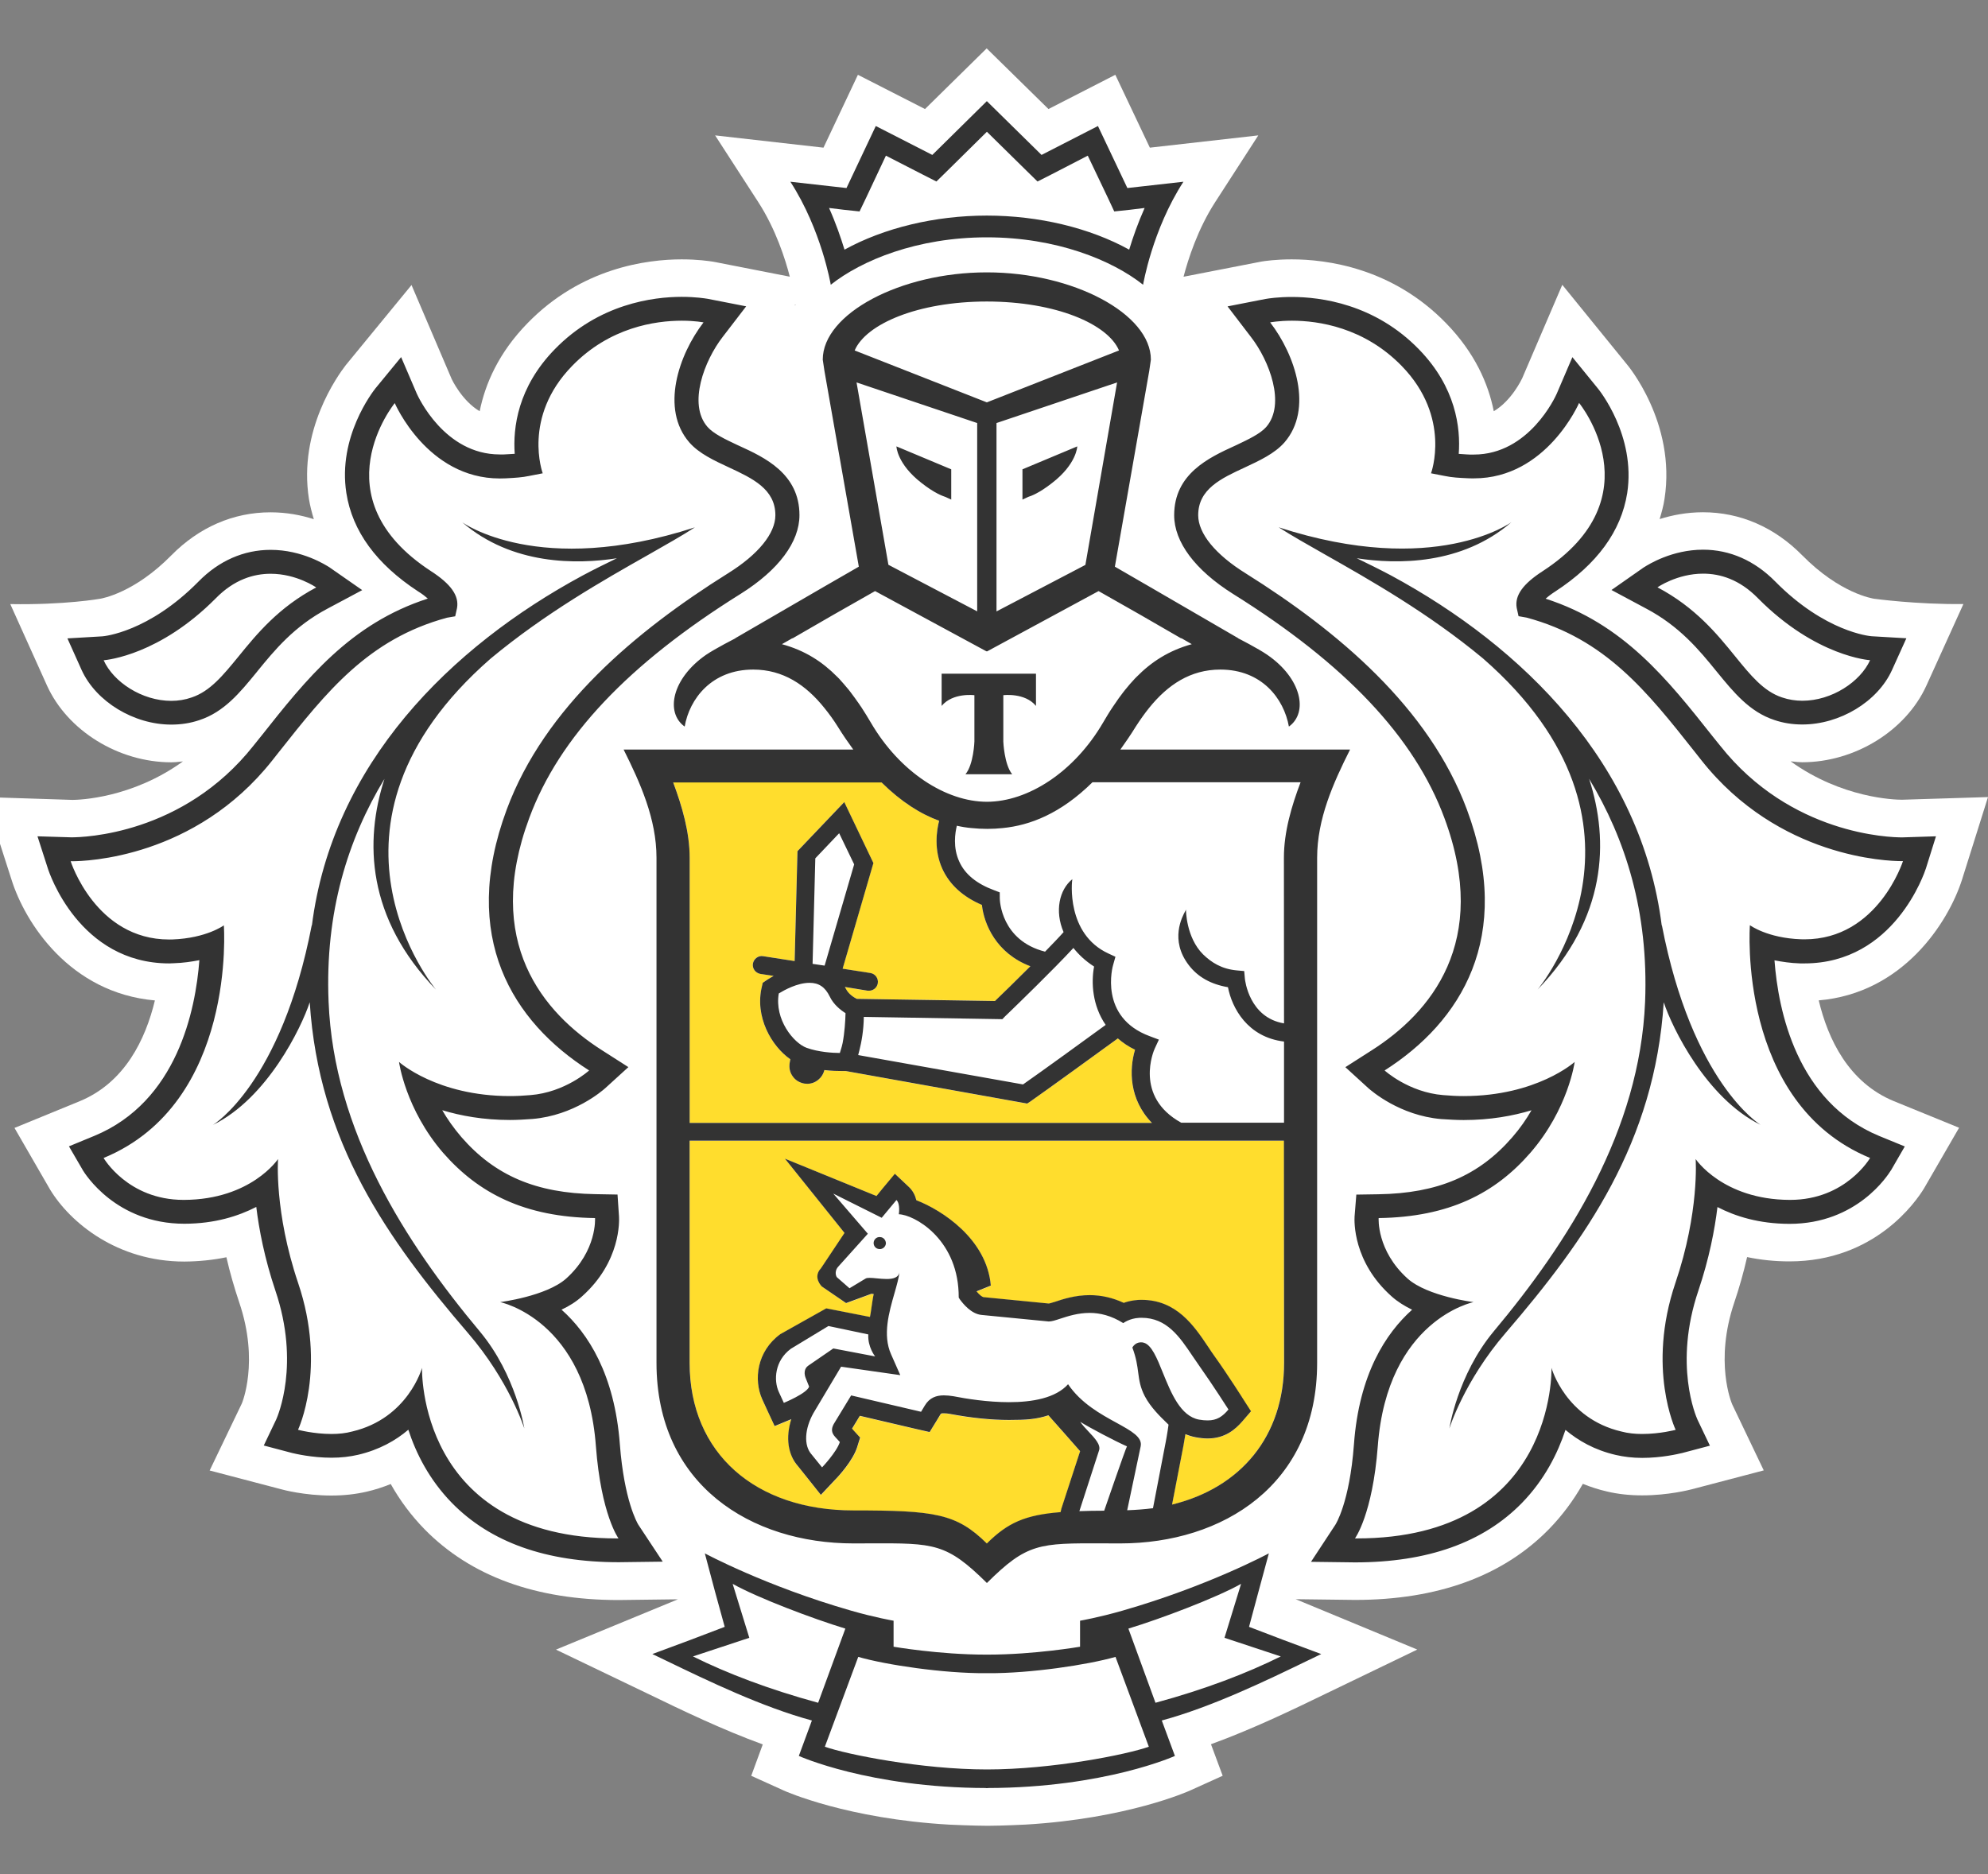 <svg xmlns="http://www.w3.org/2000/svg" width="35" height="33" viewBox="0 0 35 33" fill="none">
<rect x="0" y="0" width="35" height="33" fill="#808080" stroke="none"/>
<path fill-rule="evenodd" clip-rule="evenodd" d="M35 14.035L34.542 15.491C34.299 16.247 33.503 17.489 32.02 17.615C32.182 18.295 32.544 19.06 33.342 19.389L34.491 19.858L33.871 20.93C33.731 21.158 33.009 22.211 31.504 22.211C31.247 22.211 30.998 22.185 30.759 22.135C30.698 22.401 30.623 22.669 30.533 22.935C30.181 23.977 30.484 24.702 30.498 24.732L31.052 25.891L29.78 26.225L29.779 26.225C29.752 26.232 29.372 26.331 28.912 26.331C28.694 26.331 28.487 26.309 28.293 26.263C28.145 26.229 28.003 26.183 27.867 26.128C27.702 26.42 27.503 26.686 27.272 26.924C26.462 27.752 25.312 28.172 23.854 28.172L22.811 28.159L24.952 29.046L23.352 29.818C22.785 30.093 22.056 30.446 21.32 30.713L21.526 31.268L20.963 31.523C20.913 31.547 19.84 32.023 18.055 32.128C18.055 32.128 17.627 32.149 17.388 32.149C17.149 32.149 16.715 32.129 16.715 32.129C14.922 32.027 13.842 31.548 13.788 31.524L13.788 31.523L13.226 31.269L13.429 30.716C12.714 30.456 12.011 30.117 11.419 29.83L9.788 29.047L11.936 28.161L10.896 28.174H10.891C9.435 28.174 8.286 27.755 7.474 26.927C7.242 26.689 7.043 26.423 6.879 26.131C6.744 26.186 6.602 26.232 6.455 26.266C6.259 26.311 6.052 26.334 5.835 26.334C5.356 26.334 4.973 26.23 4.957 26.225L3.691 25.893L4.258 24.712C4.262 24.704 4.566 23.978 4.213 22.937C4.124 22.672 4.047 22.405 3.986 22.138C3.749 22.187 3.502 22.212 3.246 22.214C2.064 22.214 1.235 21.529 0.881 20.945L0.255 19.861L1.404 19.39C2.2 19.061 2.563 18.298 2.727 17.616C1.223 17.483 0.438 16.24 0.203 15.49L-0.264 14.035L1.279 14.085C1.392 14.084 2.322 14.057 3.221 13.407C3.206 13.409 3.19 13.41 3.174 13.412L3.174 13.412H3.174H3.174H3.174H3.174H3.174H3.174H3.174H3.174L3.174 13.412L3.174 13.412H3.174L3.174 13.412L3.174 13.412H3.174L3.174 13.412L3.174 13.412C3.121 13.418 3.069 13.423 3.016 13.423C2.088 13.423 1.189 12.868 0.828 12.073L0.181 10.637C1.138 10.654 1.757 10.544 1.757 10.544C1.757 10.544 1.758 10.544 1.759 10.544C1.797 10.537 2.364 10.441 3.016 9.779C3.505 9.283 4.109 9.021 4.763 9.021C5.05 9.021 5.306 9.072 5.525 9.142C5.49 9.025 5.459 8.907 5.439 8.786C5.249 7.575 5.947 6.612 6.088 6.429L7.245 5.019L7.952 6.674C7.952 6.674 8.129 7.055 8.445 7.241C8.543 6.757 8.779 6.212 9.285 5.693C10.235 4.713 11.395 4.567 12.002 4.567C12.284 4.567 12.483 4.597 12.549 4.607L12.594 4.615L13.905 4.872C13.827 4.567 13.659 4.037 13.35 3.559L12.59 2.384L14.498 2.6L15.104 1.317L16.285 1.92L17.371 0.852L18.459 1.92L19.636 1.317L20.244 2.6L22.153 2.384L21.394 3.559C21.085 4.037 20.917 4.568 20.837 4.873L22.212 4.605C22.261 4.597 22.461 4.567 22.742 4.567C23.349 4.567 24.509 4.712 25.461 5.693C25.966 6.213 26.203 6.757 26.299 7.241C26.61 7.057 26.787 6.686 26.798 6.663L26.799 6.661L27.505 5.015L28.643 6.416C28.643 6.415 29.514 7.44 29.305 8.784C29.287 8.906 29.254 9.024 29.219 9.14C29.44 9.071 29.696 9.02 29.982 9.02C30.636 9.02 31.24 9.282 31.728 9.777C32.392 10.451 32.968 10.539 33.002 10.544L33.004 10.544C33.004 10.544 33.751 10.646 34.567 10.636L33.916 12.071C33.555 12.866 32.657 13.422 31.728 13.422C31.675 13.422 31.622 13.416 31.569 13.41L31.569 13.41C31.555 13.409 31.54 13.407 31.525 13.406C32.428 14.056 33.358 14.082 33.486 14.082L35 14.035ZM13.99 5.378L14.005 5.374L14.003 5.361L13.99 5.378Z" fill="white"/>
<path fill-rule="evenodd" clip-rule="evenodd" d="M20.28 19.773H12.142V15.102C12.142 14.65 12.009 14.195 11.852 13.775H15.519C15.867 14.119 16.209 14.334 16.533 14.452C16.492 14.618 16.437 14.96 16.593 15.303C16.721 15.579 16.951 15.791 17.287 15.933C17.323 16.274 17.541 16.788 18.14 17.013C17.878 17.277 17.622 17.526 17.519 17.625L15.084 17.587C15.028 17.561 14.934 17.498 14.892 17.412C14.889 17.405 14.886 17.4 14.882 17.395C14.879 17.39 14.876 17.386 14.874 17.38L15.271 17.445C15.279 17.446 15.288 17.446 15.296 17.446C15.374 17.446 15.44 17.392 15.453 17.315C15.466 17.227 15.407 17.147 15.321 17.134L14.833 17.058L15.375 15.196L14.862 14.123L14.039 14.988L13.989 16.923L13.436 16.836C13.35 16.819 13.268 16.881 13.254 16.967C13.241 17.052 13.299 17.133 13.386 17.148L13.618 17.184C13.536 17.231 13.481 17.268 13.474 17.273L13.428 17.306L13.415 17.363C13.28 17.906 13.584 18.421 13.913 18.652L13.902 18.72C13.887 18.804 13.907 18.885 13.957 18.953C14.006 19.023 14.078 19.065 14.161 19.079C14.178 19.083 14.197 19.084 14.213 19.084C14.355 19.084 14.479 18.986 14.514 18.843C14.636 18.858 14.748 18.86 14.825 18.86H14.89L18.083 19.434L18.137 19.398C18.391 19.222 19.361 18.519 19.679 18.286C19.767 18.36 19.864 18.428 19.983 18.484C19.879 18.828 19.873 19.356 20.28 19.773ZM12.142 20.087H22.607L22.605 24C22.605 25.295 21.839 26.201 20.632 26.496L20.834 25.45C20.846 25.389 20.858 25.316 20.867 25.256C20.925 25.28 20.984 25.299 21.05 25.311C21.125 25.326 21.195 25.332 21.259 25.332C21.567 25.332 21.747 25.171 21.867 25.033L22.022 24.854L21.896 24.657C21.895 24.656 21.892 24.652 21.889 24.646C21.842 24.573 21.587 24.174 21.388 23.895C21.346 23.836 21.305 23.776 21.264 23.713L21.262 23.71C21.017 23.346 20.71 22.891 20.096 22.891L20.041 22.893C19.941 22.899 19.854 22.919 19.782 22.945C19.59 22.856 19.389 22.809 19.182 22.809C18.928 22.809 18.713 22.878 18.57 22.927C18.557 22.93 18.545 22.934 18.533 22.938C18.507 22.946 18.483 22.953 18.463 22.957L17.313 22.844C17.298 22.841 17.251 22.814 17.194 22.747V22.741L17.444 22.641C17.374 21.816 16.578 21.309 16.134 21.137C16.114 21.055 16.074 20.972 16.004 20.905L15.758 20.672L15.54 20.93L15.433 21.063L13.821 20.404L14.87 21.713L14.456 22.335C14.304 22.495 14.472 22.655 14.472 22.655L14.899 22.949L15.342 22.785C15.351 22.785 15.36 22.787 15.368 22.788C15.374 22.789 15.38 22.79 15.386 22.79C15.373 22.828 15.359 22.927 15.346 23.019C15.335 23.092 15.325 23.16 15.317 23.193L14.548 23.042L13.739 23.495C13.324 23.798 13.267 24.3 13.421 24.644L13.511 24.839L13.639 25.115L13.923 24.998C13.927 24.998 13.931 24.997 13.933 24.994C13.832 25.316 13.874 25.625 14.055 25.825L14.226 26.039L14.454 26.326L14.705 26.058C14.777 25.985 15.018 25.719 15.091 25.491L15.146 25.316L15.023 25.183L15.002 25.159L15.139 24.934L16.143 25.168L16.368 25.219L16.488 25.023L16.555 24.915C16.566 24.893 16.57 24.889 16.616 24.889C16.652 24.889 16.688 24.892 16.726 24.901C17.105 24.972 17.454 25.007 17.764 25.007C18.066 25.007 18.246 24.995 18.459 24.924C18.459 24.924 18.999 25.534 19.017 25.556L18.688 26.57L18.673 26.63C18.048 26.681 17.743 26.817 17.375 27.182C16.841 26.655 16.462 26.6 15.025 26.6C13.307 26.6 12.142 25.598 12.142 23.999V20.087Z" fill="#FFDD2D"/>
<path fill-rule="evenodd" clip-rule="evenodd" d="M20.125 5.014C19.582 4.583 18.601 4.179 17.374 4.179C16.149 4.179 15.17 4.583 14.626 5.014C14.626 5.014 14.465 4.05 13.915 3.2L14.903 3.311L15.419 2.219L16.414 2.728L17.374 1.781L18.337 2.728L19.33 2.219L19.848 3.311L20.835 3.2C20.285 4.05 20.125 5.014 20.125 5.014ZM15.133 3.723L14.858 3.694L14.596 3.662C14.716 3.93 14.803 4.185 14.868 4.396C15.562 4.014 16.46 3.796 17.373 3.796C18.29 3.796 19.189 4.014 19.88 4.396C19.944 4.185 20.032 3.931 20.152 3.662L19.891 3.694L19.617 3.723L19.501 3.475L19.151 2.741L18.514 3.07L18.266 3.196L18.068 3.002L17.375 2.32L16.684 3.002L16.486 3.196L16.238 3.07L15.597 2.741L15.252 3.475L15.133 3.723ZM15.494 21.783C15.435 21.777 15.385 21.823 15.381 21.881C15.377 21.941 15.422 21.992 15.482 21.994C15.54 21.999 15.592 21.954 15.597 21.895C15.597 21.838 15.555 21.784 15.494 21.783ZM22.593 28.876L21.99 28.646L22.156 28.028L22.339 27.352C22.339 27.352 21.271 27.928 19.765 28.36C19.338 28.483 19.015 28.538 19.015 28.538V28.996C19.015 28.996 18.21 29.135 17.396 29.135H17.387H17.375H17.359H17.35C16.536 29.135 15.732 28.996 15.732 28.996V28.538C15.732 28.538 15.407 28.483 14.981 28.36C13.476 27.928 12.409 27.352 12.409 27.352L12.589 28.028L12.759 28.646L12.155 28.876L11.485 29.125C11.565 29.163 11.648 29.203 11.733 29.244C12.474 29.602 13.42 30.058 14.294 30.295L14.064 30.919C14.064 30.919 15.3 31.479 17.359 31.484V31.486H17.366H17.375H17.383H17.388V31.484C19.45 31.479 20.685 30.919 20.685 30.919L20.454 30.295C21.34 30.055 22.303 29.589 23.045 29.229L23.045 29.229L23.046 29.229C23.12 29.193 23.192 29.158 23.261 29.125L22.593 28.876ZM12.2 29.167L13.192 28.839L12.899 27.889C13.336 28.135 14.316 28.505 14.883 28.677L14.404 29.983C13.528 29.744 12.799 29.464 12.2 29.167ZM17.375 31.157C16.224 31.157 14.908 30.893 14.522 30.757L15.11 29.175C15.598 29.316 16.614 29.467 17.351 29.462H17.353H17.375H17.395H17.398C18.135 29.467 19.148 29.316 19.639 29.175L20.226 30.757C19.839 30.895 18.526 31.157 17.375 31.157ZM20.343 29.983L19.866 28.677C20.434 28.505 21.412 28.135 21.85 27.889L21.558 28.839L22.549 29.167C21.949 29.464 21.223 29.744 20.343 29.983ZM31.767 16.964C33.354 16.964 33.885 15.359 33.907 15.291L34.084 14.726L33.489 14.745H33.486C33.276 14.745 31.526 14.699 30.285 13.131L30.167 12.985L30.163 12.98C29.353 11.957 28.585 10.985 27.212 10.542C27.252 10.506 27.308 10.462 27.386 10.412C28.116 9.935 28.541 9.355 28.648 8.683C28.803 7.671 28.154 6.865 28.125 6.832L27.683 6.289L27.407 6.933L27.407 6.933C27.386 6.981 26.921 8.004 25.948 8.004H25.876C25.855 8.003 25.835 8.002 25.816 8.001L25.816 8.001C25.77 7.998 25.726 7.996 25.682 7.992C25.716 7.532 25.632 6.82 24.983 6.153C24.203 5.349 23.245 5.229 22.744 5.229C22.498 5.229 22.328 5.256 22.288 5.263L22.287 5.263L22.284 5.264C22.282 5.264 22.281 5.264 22.28 5.264L21.612 5.395L22.024 5.934C22.347 6.35 22.64 7.117 22.293 7.518C22.188 7.638 21.978 7.737 21.77 7.836L21.735 7.852C21.285 8.058 20.672 8.343 20.672 9.072C20.672 9.544 21.04 10.037 21.707 10.457C23.683 11.691 24.902 12.98 25.429 14.402C26.243 16.59 25.181 17.838 24.149 18.495L23.686 18.791L24.091 19.161L24.091 19.161C24.146 19.209 24.642 19.642 25.373 19.705C25.512 19.714 25.645 19.722 25.769 19.722C26.239 19.722 26.638 19.648 26.963 19.55C26.873 19.706 26.764 19.865 26.625 20.025C26.036 20.704 25.31 21.013 24.267 21.029L23.879 21.035L23.848 21.422C23.844 21.499 23.815 22.216 24.499 22.826C24.603 22.92 24.73 22.998 24.861 23.062C24.398 23.476 23.927 24.197 23.837 25.433C23.76 26.465 23.512 26.846 23.509 26.85L23.081 27.501L23.855 27.511C25.135 27.511 26.115 27.16 26.794 26.465C27.195 26.053 27.425 25.589 27.561 25.178C27.784 25.366 28.071 25.532 28.446 25.619C28.588 25.652 28.744 25.671 28.911 25.671C29.254 25.671 29.543 25.602 29.602 25.588C29.605 25.588 29.607 25.587 29.609 25.587L30.104 25.456L29.885 24.997L29.884 24.995C29.86 24.94 29.461 24.026 29.901 22.726C30.092 22.159 30.189 21.65 30.237 21.254C30.548 21.416 30.965 21.549 31.505 21.55C32.695 21.55 33.238 20.692 33.29 20.609C33.292 20.607 33.293 20.605 33.294 20.604L33.535 20.187L33.088 20.004C31.629 19.402 31.306 17.786 31.241 16.91C31.373 16.935 31.523 16.959 31.694 16.964H31.767ZM32.924 20.39C32.924 20.39 32.497 21.128 31.517 21.128H31.505C30.328 21.122 29.853 20.409 29.853 20.409C29.853 20.409 29.922 21.337 29.497 22.589C28.986 24.098 29.501 25.177 29.501 25.177C29.501 25.177 29.227 25.25 28.91 25.25C28.789 25.25 28.662 25.238 28.543 25.206C27.561 24.975 27.315 24.086 27.315 24.086C27.315 24.086 27.406 27.089 23.883 27.089H23.855C23.855 27.089 24.165 26.669 24.257 25.462C24.425 23.234 25.943 22.928 25.943 22.928C25.943 22.928 25.133 22.827 24.782 22.514C24.233 22.02 24.272 21.448 24.272 21.448C25.512 21.431 26.323 21.012 26.942 20.3C27.612 19.529 27.723 18.699 27.723 18.699C27.723 18.699 27.056 19.3 25.768 19.3C25.654 19.3 25.533 19.294 25.409 19.283C24.799 19.234 24.377 18.849 24.377 18.849C25.719 17.994 26.661 16.502 25.826 14.255C25.157 12.456 23.55 11.111 21.933 10.097C21.395 9.763 21.095 9.392 21.095 9.072C21.095 8.611 21.499 8.424 21.914 8.232C22.176 8.11 22.442 7.986 22.614 7.79C23.123 7.203 22.804 6.25 22.362 5.677C22.362 5.677 22.511 5.647 22.746 5.647C23.211 5.647 24.017 5.764 24.679 6.445C25.559 7.35 25.194 8.334 25.194 8.334L25.43 8.38C25.566 8.409 25.7 8.415 25.838 8.421L25.856 8.422C25.872 8.422 25.888 8.422 25.904 8.423C25.919 8.423 25.935 8.423 25.951 8.423C27.229 8.423 27.801 7.095 27.801 7.095C27.801 7.095 29.159 8.756 27.16 10.057C26.815 10.28 26.663 10.485 26.703 10.706L26.735 10.85L26.877 10.875C28.264 11.248 28.995 12.173 29.84 13.242C29.878 13.29 29.917 13.34 29.956 13.389C31.316 15.108 33.241 15.163 33.478 15.163H33.503C33.503 15.163 33.064 16.54 31.77 16.54C31.749 16.54 31.73 16.54 31.708 16.539C31.113 16.518 30.808 16.291 30.808 16.291C30.808 16.291 30.575 19.42 32.924 20.39ZM30.219 11.82C29.917 11.448 29.572 11.028 28.98 10.715L28.371 10.389L28.935 9.994C28.938 9.993 28.941 9.991 28.945 9.988C29.024 9.938 29.437 9.679 29.984 9.679C30.455 9.679 30.892 9.872 31.253 10.238C32.132 11.13 32.92 11.201 32.95 11.203L33.563 11.239L33.31 11.798C33.058 12.355 32.393 12.757 31.731 12.757C31.562 12.757 31.395 12.732 31.238 12.678C30.803 12.535 30.522 12.191 30.229 11.832L30.219 11.82ZM30.951 10.535C30.625 10.201 30.281 10.101 29.985 10.101C29.526 10.101 29.181 10.342 29.181 10.342C29.848 10.695 30.229 11.163 30.548 11.556C30.82 11.891 31.048 12.172 31.372 12.28C31.492 12.321 31.612 12.339 31.732 12.339C32.25 12.339 32.752 12.005 32.924 11.625C32.924 11.625 31.973 11.567 30.951 10.535ZM29.257 16.285V16.306C28.901 13.451 26.814 11.389 24.492 10.134C24.277 10.02 24.079 9.923 23.887 9.83C24.594 9.939 25.732 9.952 26.611 9.194C26.611 9.194 25.267 10.178 22.512 9.285C22.733 9.427 23.015 9.587 23.336 9.769L23.336 9.769C24.123 10.215 25.148 10.796 26.108 11.593C29.489 14.545 27.07 17.425 27.07 17.425C28.285 16.166 28.335 14.815 27.977 13.713C28.617 14.771 29.026 16.055 28.963 17.639C28.869 19.908 27.615 21.87 26.294 23.448C25.66 24.213 25.517 25.153 25.517 25.153C25.517 25.153 25.773 24.323 26.508 23.47C27.923 21.823 29.133 20.113 29.291 17.648C29.438 18.095 30.041 19.339 30.997 19.807L30.997 19.807C30.973 19.792 29.792 19.058 29.257 16.285ZM11.237 26.846C11.238 26.848 11.238 26.849 11.239 26.849L11.668 27.498L10.893 27.508C9.613 27.508 8.634 27.157 7.954 26.462C7.554 26.051 7.323 25.587 7.189 25.175C6.968 25.364 6.678 25.529 6.302 25.617C6.162 25.649 6.007 25.668 5.838 25.668C5.488 25.668 5.191 25.596 5.144 25.585L5.14 25.584L4.644 25.453L4.863 24.994L4.864 24.992C4.888 24.936 5.288 24.022 4.848 22.724C4.657 22.156 4.56 21.647 4.512 21.252C4.199 21.413 3.783 21.547 3.247 21.548C2.039 21.548 1.496 20.666 1.457 20.604L1.456 20.601L1.214 20.185L1.66 20.001C3.12 19.398 3.444 17.782 3.51 16.907C3.375 16.933 3.225 16.956 3.057 16.961L2.981 16.964C1.392 16.964 0.863 15.359 0.842 15.291L0.66 14.726L1.258 14.744C1.467 14.744 3.222 14.698 4.462 13.131L4.579 12.985L4.589 12.973C5.397 11.952 6.164 10.983 7.532 10.54C7.492 10.505 7.437 10.46 7.357 10.411C6.628 9.933 6.203 9.354 6.098 8.682C5.943 7.694 6.561 6.901 6.613 6.834L6.616 6.831L7.062 6.288L7.338 6.932L7.338 6.932C7.36 6.98 7.823 8.002 8.798 8.002H8.869C8.888 8.001 8.907 8 8.926 7.999L8.926 7.999L8.927 7.999C8.972 7.997 9.017 7.994 9.062 7.991C9.029 7.532 9.115 6.82 9.765 6.152C10.546 5.348 11.501 5.227 12.002 5.227C12.244 5.227 12.41 5.254 12.456 5.261C12.461 5.262 12.465 5.263 12.467 5.263L13.137 5.394L12.723 5.933C12.401 6.348 12.107 7.116 12.455 7.516C12.56 7.637 12.77 7.736 12.978 7.834L13.013 7.85C13.463 8.055 14.075 8.342 14.075 9.071C14.075 9.543 13.709 10.036 13.042 10.455C11.063 11.69 9.845 12.979 9.319 14.401C8.506 16.587 9.564 17.835 10.6 18.494L11.063 18.79L10.658 19.159C10.603 19.208 10.107 19.64 9.375 19.703C9.236 19.713 9.105 19.721 8.979 19.721C8.508 19.721 8.111 19.647 7.786 19.549C7.876 19.705 7.987 19.863 8.124 20.023C8.714 20.701 9.44 21.01 10.481 21.027L10.872 21.034L10.898 21.421C10.902 21.498 10.931 22.215 10.249 22.825C10.145 22.92 10.021 22.998 9.886 23.061C10.351 23.475 10.82 24.196 10.913 25.432C10.989 26.42 11.217 26.812 11.237 26.846ZM7.43 24.086C7.43 24.086 7.34 27.089 10.864 27.089H10.889C10.889 27.089 10.582 26.669 10.491 25.462C10.324 23.234 8.805 22.928 8.805 22.928C8.805 22.928 9.615 22.826 9.967 22.514C10.516 22.02 10.476 21.448 10.476 21.448C9.236 21.431 8.425 21.012 7.802 20.3C7.136 19.529 7.025 18.699 7.025 18.699C7.025 18.699 7.691 19.3 8.979 19.3C9.095 19.3 9.215 19.294 9.339 19.283C9.95 19.234 10.372 18.849 10.372 18.849C9.028 17.993 8.087 16.502 8.921 14.255C9.588 12.456 11.195 11.111 12.814 10.097C13.352 9.763 13.651 9.391 13.651 9.072C13.651 8.611 13.247 8.423 12.833 8.23C12.572 8.109 12.306 7.985 12.136 7.79C11.626 7.203 11.945 6.251 12.386 5.677C12.386 5.677 12.24 5.647 12.004 5.647C11.539 5.647 10.733 5.762 10.071 6.445C9.19 7.35 9.555 8.334 9.555 8.334L9.319 8.38C9.192 8.407 9.063 8.414 8.933 8.421H8.933C8.919 8.422 8.906 8.423 8.893 8.423C8.876 8.423 8.861 8.424 8.845 8.424H8.845H8.845H8.845H8.845H8.845H8.845C8.83 8.424 8.815 8.425 8.799 8.425C7.518 8.425 6.95 7.098 6.95 7.098C6.95 7.098 5.591 8.758 7.591 10.059C7.935 10.282 8.086 10.488 8.046 10.708L8.014 10.852L7.869 10.877C6.483 11.253 5.751 12.179 4.904 13.25C4.867 13.297 4.829 13.344 4.792 13.392C3.432 15.11 1.51 15.165 1.271 15.165H1.244C1.244 15.165 1.682 16.543 2.978 16.543C2.999 16.543 3.019 16.543 3.04 16.542C3.636 16.519 3.941 16.294 3.941 16.294C3.941 16.294 4.172 19.422 1.824 20.39C1.824 20.39 2.251 21.128 3.231 21.128H3.243C4.421 21.122 4.895 20.409 4.895 20.409C4.895 20.409 4.826 21.337 5.248 22.589C5.759 24.098 5.247 25.176 5.247 25.176C5.247 25.176 5.52 25.25 5.837 25.25C5.959 25.25 6.085 25.238 6.202 25.206C7.185 24.974 7.43 24.086 7.43 24.086ZM3.016 12.759C3.186 12.759 3.353 12.734 3.51 12.68C3.946 12.537 4.225 12.195 4.517 11.838L4.531 11.821L4.531 11.82L4.531 11.82C4.835 11.448 5.176 11.029 5.768 10.716L6.377 10.391L5.811 9.997L5.806 9.993C5.738 9.95 5.322 9.682 4.765 9.682C4.293 9.682 3.855 9.873 3.495 10.24C2.616 11.132 1.829 11.204 1.8 11.205L1.187 11.241L1.438 11.8C1.692 12.355 2.355 12.759 3.016 12.759ZM3.797 10.537C4.124 10.202 4.469 10.103 4.765 10.103C5.222 10.103 5.567 10.344 5.567 10.344C4.902 10.697 4.522 11.163 4.202 11.556C3.928 11.891 3.699 12.173 3.374 12.281C3.258 12.322 3.136 12.341 3.016 12.341C2.498 12.341 1.996 12.008 1.825 11.626C1.825 11.626 1.826 11.626 1.829 11.626C1.893 11.619 2.811 11.53 3.797 10.537ZM6.769 13.714C6.128 14.772 5.719 16.057 5.785 17.64C5.877 19.91 7.132 21.873 8.45 23.448C9.087 24.213 9.231 25.153 9.231 25.153C9.231 25.153 8.972 24.323 8.237 23.47C6.822 21.823 5.612 20.113 5.453 17.648C5.306 18.096 4.705 19.339 3.75 19.807C3.75 19.807 4.95 19.088 5.49 16.284V16.306C5.847 13.451 7.933 11.389 10.257 10.134C10.46 10.025 10.652 9.932 10.836 9.842L10.861 9.83C10.154 9.94 9.016 9.953 8.137 9.196C8.137 9.196 9.481 10.179 12.234 9.286C12.013 9.429 11.731 9.589 11.409 9.772L11.409 9.772C10.623 10.217 9.599 10.798 8.64 11.595C5.257 14.547 7.677 17.427 7.677 17.427C6.46 16.167 6.412 14.817 6.769 13.714ZM16.578 11.863V12.43C16.775 12.192 17.155 12.241 17.155 12.241V13.057C17.155 13.057 17.142 13.459 16.998 13.633H17.41H17.82C17.679 13.46 17.664 13.057 17.664 13.057V12.241C17.664 12.241 18.044 12.192 18.239 12.43V11.863H17.41H16.578ZM16.636 8.747C16.601 8.735 16.456 8.687 16.225 8.505C15.791 8.169 15.782 7.861 15.782 7.86L16.747 8.264V8.797L16.645 8.75C16.644 8.749 16.641 8.749 16.636 8.747ZM18.522 8.505C18.958 8.169 18.966 7.86 18.966 7.86L18.001 8.264V8.797L18.102 8.75C18.103 8.75 18.105 8.749 18.109 8.747C18.143 8.737 18.288 8.689 18.522 8.505ZM17.378 4.796C18.891 4.796 20.262 5.524 20.262 6.333L20.233 6.532L19.628 9.978L20.233 10.328L21.802 11.239H21.797C21.797 11.239 22.151 11.419 22.311 11.53C22.913 11.943 23.038 12.545 22.692 12.794C22.604 12.302 22.215 11.79 21.485 11.79C20.958 11.79 20.558 12.059 20.231 12.465C20.149 12.567 20.072 12.676 19.996 12.794C19.905 12.942 19.814 13.073 19.725 13.198H23.769C23.471 13.791 23.189 14.421 23.189 15.104V23.997C23.189 26.149 21.525 27.177 19.722 27.177C19.615 27.177 19.515 27.177 19.422 27.176C18.296 27.172 18.082 27.171 17.375 27.874C16.664 27.171 16.451 27.172 15.321 27.176C15.229 27.177 15.131 27.177 15.026 27.177C13.224 27.177 11.558 26.149 11.558 23.997V15.104C11.558 14.421 11.275 13.791 10.979 13.198H15.022C14.931 13.072 14.84 12.942 14.749 12.794C14.675 12.676 14.596 12.567 14.513 12.465C14.188 12.06 13.787 11.79 13.261 11.79C12.53 11.79 12.139 12.304 12.054 12.794C11.707 12.545 11.834 11.943 12.431 11.53C12.595 11.419 12.948 11.239 12.948 11.239H12.943L14.513 10.328L15.12 9.978L14.515 6.532L14.485 6.333C14.485 5.524 15.856 4.796 17.369 4.796H17.373H17.377H17.378ZM17.204 7.449L15.08 6.734L15.641 9.945L17.204 10.765V7.449ZM16.534 14.452C16.209 14.334 15.867 14.12 15.519 13.776V13.778H11.852C12.009 14.198 12.142 14.653 12.142 15.105V19.773H20.281C19.874 19.356 19.88 18.828 19.983 18.484C19.864 18.428 19.767 18.36 19.68 18.285C19.362 18.517 18.392 19.22 18.138 19.397L18.084 19.432L14.89 18.859H14.825C14.749 18.859 14.637 18.857 14.514 18.842C14.478 18.985 14.354 19.084 14.212 19.084C14.196 19.084 14.178 19.082 14.161 19.08C14.079 19.065 14.005 19.023 13.957 18.954C13.907 18.886 13.889 18.804 13.902 18.72L13.914 18.652C13.585 18.422 13.281 17.906 13.415 17.364L13.428 17.306L13.476 17.273C13.482 17.268 13.537 17.231 13.62 17.184L13.387 17.149C13.3 17.133 13.242 17.053 13.255 16.968C13.27 16.883 13.352 16.82 13.438 16.837L13.99 16.923L14.04 14.988L14.864 14.123L15.377 15.197L14.835 17.057L15.323 17.133C15.408 17.146 15.468 17.226 15.454 17.314C15.441 17.392 15.374 17.445 15.298 17.445C15.29 17.445 15.282 17.445 15.273 17.444L14.876 17.379C14.878 17.387 14.881 17.392 14.885 17.398C14.888 17.402 14.89 17.406 14.893 17.411C14.935 17.499 15.028 17.56 15.084 17.588L17.518 17.626L17.522 17.621C17.629 17.518 17.882 17.273 18.14 17.014C17.54 16.787 17.324 16.274 17.287 15.934C16.953 15.792 16.721 15.579 16.593 15.304C16.436 14.962 16.491 14.619 16.534 14.452ZM18.011 19.095C18.312 18.886 19.143 18.283 19.466 18.047C19.231 17.706 19.209 17.302 19.262 17.019C19.109 16.921 18.991 16.809 18.898 16.692C18.55 17.069 17.91 17.689 17.736 17.857C17.713 17.88 17.698 17.894 17.693 17.898L17.647 17.946L15.208 17.906C15.205 18.146 15.167 18.351 15.129 18.5C15.125 18.514 15.122 18.528 15.118 18.542C15.115 18.553 15.112 18.565 15.109 18.578L18.011 19.095ZM14.886 17.84C14.8 17.786 14.676 17.69 14.608 17.547C14.528 17.382 14.416 17.305 14.252 17.306C14.038 17.306 13.81 17.433 13.711 17.493C13.632 17.951 13.972 18.366 14.2 18.45C14.406 18.525 14.658 18.541 14.786 18.541C14.791 18.525 14.798 18.506 14.804 18.482C14.816 18.444 14.827 18.406 14.835 18.365C14.87 18.182 14.883 17.973 14.886 17.84ZM14.354 15.114L14.306 16.972L14.518 17.003L15.038 15.22L14.774 14.672L14.354 15.114ZM19.003 26.609C19.135 26.604 19.282 26.601 19.44 26.601C19.44 26.601 19.818 25.502 19.841 25.468C19.628 25.374 19.188 25.142 19.018 25.036C19.054 25.09 19.108 25.147 19.161 25.204C19.273 25.322 19.385 25.441 19.349 25.541L19.003 26.609ZM20.299 26.557L20.524 25.387C20.549 25.259 20.573 25.089 20.573 25.086C20.56 25.073 20.545 25.058 20.527 25.041C20.426 24.943 20.257 24.779 20.156 24.587C20.073 24.427 20.057 24.306 20.039 24.171C20.023 24.049 20.006 23.915 19.936 23.728C19.936 23.728 19.982 23.636 20.086 23.636C20.102 23.636 20.12 23.637 20.138 23.643C20.275 23.682 20.369 23.913 20.474 24.174C20.618 24.528 20.783 24.937 21.11 24.997C21.165 25.007 21.217 25.011 21.262 25.011C21.425 25.011 21.523 24.943 21.628 24.819C21.628 24.819 21.343 24.373 21.13 24.073C21.085 24.01 21.041 23.946 20.998 23.881C20.769 23.54 20.543 23.204 20.098 23.204C20.085 23.204 20.07 23.204 20.057 23.205C19.883 23.214 19.776 23.298 19.776 23.298C19.562 23.164 19.362 23.118 19.183 23.118C18.98 23.118 18.804 23.175 18.669 23.219C18.585 23.247 18.516 23.269 18.466 23.269H18.461L17.282 23.154C17.097 23.137 16.952 22.952 16.899 22.88C16.886 22.86 16.879 22.848 16.879 22.848C16.879 22.817 16.879 22.784 16.877 22.755C16.837 21.798 16.09 21.388 15.824 21.381C15.824 21.381 15.854 21.199 15.783 21.13L15.523 21.443L14.67 21.017L15.279 21.724L14.763 22.298C14.697 22.363 14.707 22.451 14.733 22.489L14.956 22.684L15.238 22.514C15.253 22.504 15.279 22.501 15.309 22.501C15.345 22.501 15.39 22.505 15.438 22.51C15.493 22.515 15.553 22.521 15.61 22.521C15.726 22.521 15.825 22.497 15.837 22.39C15.826 22.497 15.789 22.627 15.748 22.771C15.652 23.105 15.536 23.508 15.688 23.847L15.85 24.214L14.808 24.065L14.32 24.884C14.168 25.157 14.145 25.451 14.29 25.612L14.473 25.838C14.473 25.838 14.729 25.57 14.786 25.392L14.703 25.301C14.633 25.225 14.635 25.155 14.679 25.074L14.985 24.571L16.216 24.859L16.282 24.749C16.365 24.61 16.485 24.57 16.617 24.57C16.671 24.57 16.726 24.576 16.784 24.585C17.012 24.63 17.389 24.69 17.764 24.69C18.176 24.69 18.586 24.618 18.804 24.374C19.032 24.711 19.381 24.902 19.657 25.053C19.92 25.198 20.117 25.306 20.082 25.469L19.845 26.593C20.002 26.587 20.155 26.576 20.299 26.557ZM14.245 24.416L14.191 24.281C14.151 24.193 14.156 24.098 14.23 24.047L14.671 23.744L15.407 23.884C15.407 23.884 15.274 23.719 15.287 23.497L14.585 23.349L13.923 23.75C13.638 23.961 13.618 24.306 13.712 24.511L13.8 24.702C13.8 24.702 14.209 24.534 14.245 24.416ZM20.837 25.447L20.635 26.493C21.842 26.198 22.608 25.293 22.607 23.995L22.604 20.085H12.141V23.995C12.141 25.595 13.306 26.596 15.024 26.596C16.461 26.596 16.84 26.651 17.374 27.178C17.742 26.812 18.047 26.676 18.672 26.626L18.686 26.565L19.016 25.553C18.998 25.529 18.458 24.921 18.458 24.921C18.243 24.992 18.064 25.003 17.763 25.003C17.453 25.003 17.104 24.968 16.725 24.897C16.687 24.889 16.651 24.886 16.615 24.886C16.569 24.886 16.565 24.889 16.553 24.912L16.488 25.019L16.367 25.216L16.142 25.165L15.138 24.93L15.001 25.155L15.021 25.179L15.143 25.313L15.089 25.487C15.015 25.715 14.777 25.981 14.703 26.055L14.452 26.322L14.224 26.035L14.052 25.82C13.87 25.618 13.829 25.311 13.931 24.989C13.928 24.992 13.924 24.993 13.92 24.994L13.638 25.111L13.51 24.836L13.42 24.64C13.266 24.297 13.323 23.795 13.738 23.492L14.547 23.038L15.316 23.189C15.324 23.156 15.335 23.083 15.345 23.008C15.358 22.918 15.372 22.823 15.383 22.787C15.369 22.785 15.356 22.782 15.34 22.782L14.896 22.945L14.469 22.653C14.469 22.653 14.302 22.493 14.453 22.333L14.868 21.71L13.819 20.402L15.431 21.06L15.538 20.928L15.755 20.668L16.003 20.902C16.073 20.968 16.113 21.051 16.133 21.134C16.577 21.305 17.374 21.813 17.444 22.637L17.195 22.737V22.742C17.251 22.81 17.299 22.838 17.313 22.84L18.465 22.953C18.485 22.95 18.508 22.942 18.534 22.934C18.546 22.931 18.559 22.927 18.572 22.923C18.714 22.875 18.929 22.805 19.184 22.805C19.391 22.805 19.59 22.851 19.784 22.941C19.854 22.915 19.941 22.896 20.043 22.889L20.098 22.888C20.713 22.888 21.021 23.344 21.266 23.709L21.267 23.71C21.308 23.774 21.349 23.833 21.391 23.892C21.607 24.193 21.887 24.634 21.899 24.654L22.025 24.85L21.87 25.03C21.75 25.167 21.57 25.329 21.262 25.329C21.198 25.329 21.128 25.322 21.053 25.308C20.987 25.296 20.926 25.276 20.87 25.253C20.863 25.295 20.855 25.342 20.847 25.388C20.843 25.408 20.84 25.428 20.837 25.447ZM22.604 15.102C22.604 14.65 22.738 14.195 22.897 13.776V13.774H19.234C18.672 14.328 18.133 14.534 17.651 14.581C17.564 14.59 17.476 14.595 17.386 14.595H17.379H17.374C17.284 14.595 17.195 14.59 17.107 14.581C17.023 14.574 16.935 14.56 16.846 14.54C16.815 14.665 16.774 14.924 16.889 15.172C16.99 15.396 17.197 15.562 17.499 15.674L17.601 15.713L17.602 15.822C17.602 15.855 17.626 16.561 18.399 16.757C18.524 16.628 18.639 16.51 18.725 16.413C18.566 16.044 18.649 15.666 18.879 15.481C18.87 15.519 18.768 16.446 19.515 16.79L19.638 16.847L19.601 16.978C19.587 17.016 19.34 17.913 20.243 18.246L20.403 18.306L20.331 18.461C20.314 18.495 19.961 19.308 20.796 19.769H22.606V18.34C21.962 18.262 21.689 17.748 21.619 17.383C21.32 17.332 21.089 17.204 20.929 16.994C20.59 16.551 20.814 16.141 20.869 16.04C20.876 16.028 20.88 16.02 20.88 16.017C20.879 16.021 20.88 16.506 21.181 16.805C21.33 16.949 21.507 17.062 21.773 17.087L21.905 17.099L21.917 17.233C21.92 17.261 21.992 17.918 22.606 18.02L22.604 15.102ZM20.792 11.239L20.077 10.826L19.341 10.408L17.378 11.47L17.373 11.466L17.369 11.47L15.406 10.408L14.671 10.826L13.956 11.239H13.948L13.766 11.343C14.171 11.453 14.478 11.652 14.738 11.916C14.744 11.92 14.748 11.925 14.753 11.93C14.758 11.936 14.763 11.942 14.77 11.947C14.827 12.009 14.883 12.075 14.939 12.142C14.952 12.158 14.964 12.173 14.977 12.191C15.028 12.258 15.079 12.329 15.129 12.401C15.135 12.409 15.14 12.418 15.146 12.427C15.151 12.434 15.156 12.442 15.162 12.449C15.221 12.538 15.276 12.63 15.332 12.724C15.841 13.596 16.654 14.117 17.375 14.118C18.098 14.117 18.911 13.596 19.42 12.724C19.477 12.627 19.533 12.533 19.593 12.445C19.602 12.434 19.611 12.42 19.619 12.407C19.669 12.331 19.721 12.259 19.776 12.188C19.783 12.18 19.789 12.172 19.795 12.164C19.8 12.158 19.805 12.152 19.809 12.146C19.864 12.077 19.924 12.009 19.983 11.946C19.986 11.943 19.99 11.939 19.993 11.936C19.999 11.93 20.005 11.923 20.011 11.918C20.27 11.655 20.578 11.454 20.982 11.343L20.802 11.239H20.792ZM17.544 10.766L19.109 9.947L19.667 6.734L17.544 7.449V10.766ZM15.047 6.171L17.374 7.085L19.701 6.171C19.504 5.706 18.591 5.31 17.374 5.309C16.158 5.31 15.245 5.706 15.047 6.171Z" fill="#333333"/>
</svg>